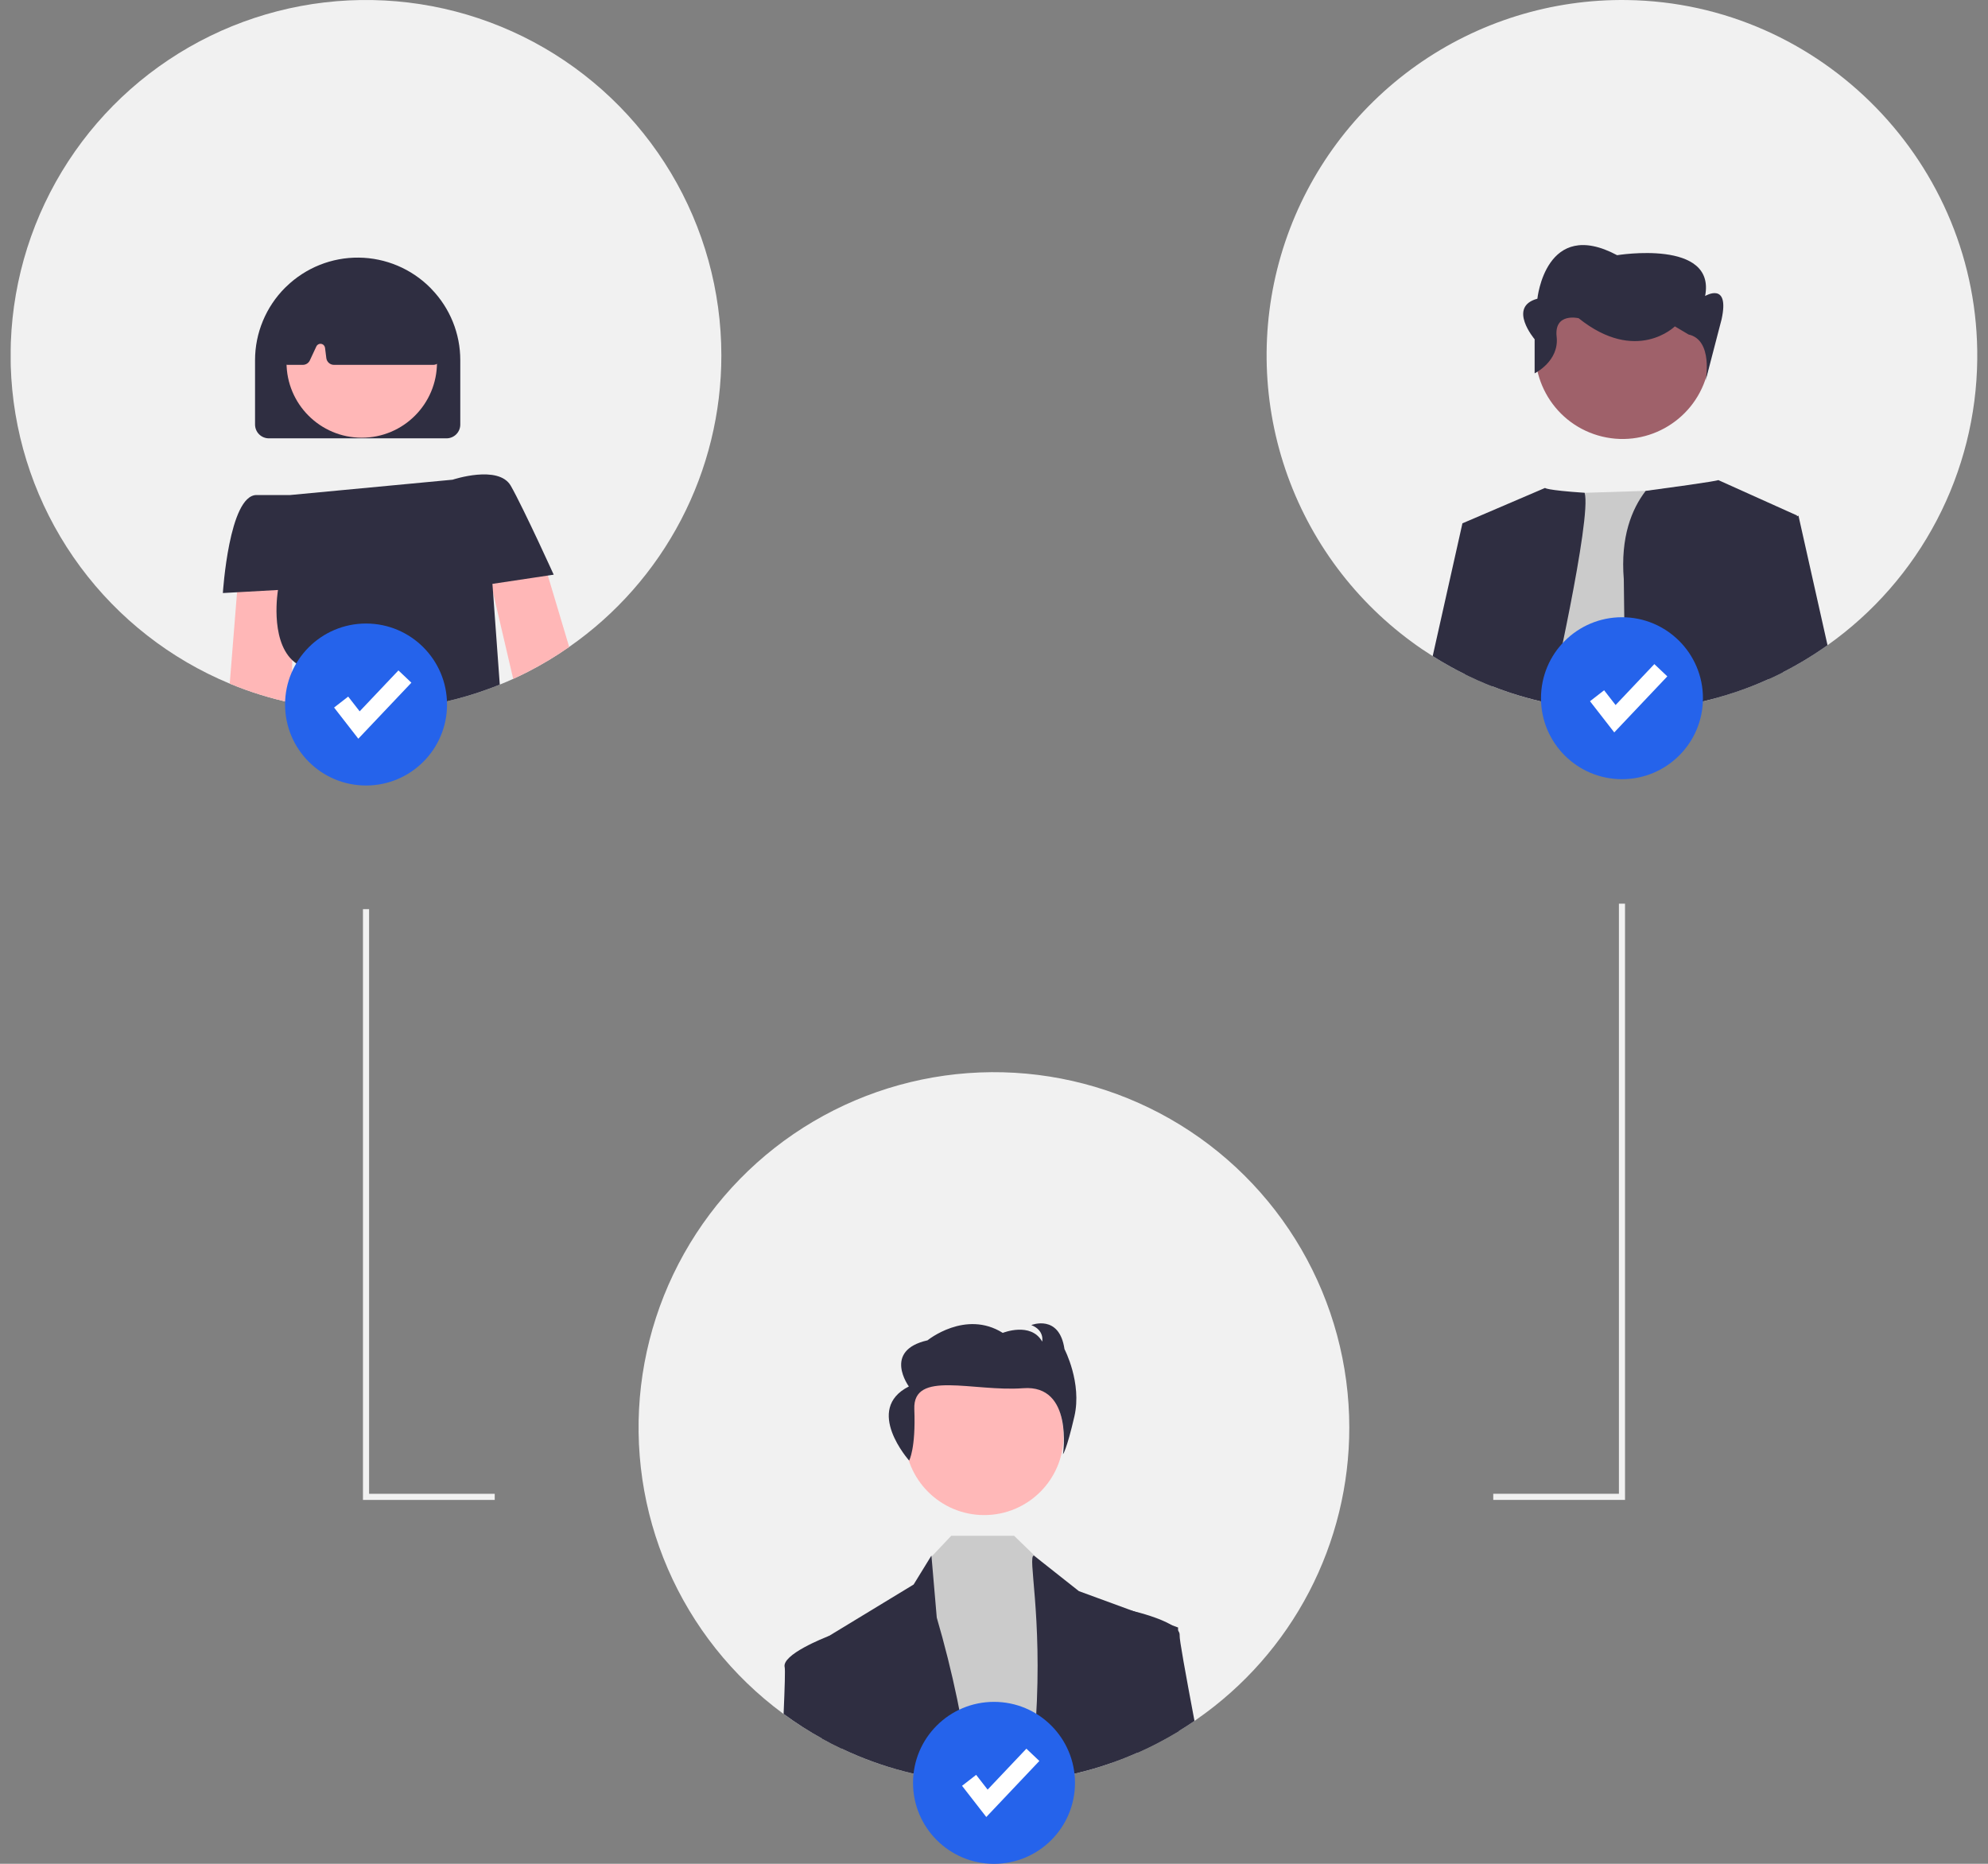 <svg width="96" height="90" viewBox="0 0 96 90" fill="none" xmlns="http://www.w3.org/2000/svg">
<rect x="0" y="0" width="96" height="90" fill="#808080" stroke="none"/>
<g clip-path="url(#clip0_3032_3927)">
<path d="M34.834 17.159C34.836 19.925 34.168 22.651 32.888 25.103C31.608 27.555 29.754 29.66 27.483 31.24C26.844 31.688 26.174 32.09 25.479 32.446C25.248 32.564 25.016 32.676 24.779 32.783C24.566 32.88 24.352 32.972 24.134 33.059C21.437 34.152 18.508 34.542 15.618 34.196C15.118 34.136 14.625 34.055 14.138 33.952C14.117 33.947 14.095 33.943 14.074 33.938C13.054 33.722 12.056 33.412 11.093 33.011C8.224 31.82 5.731 29.872 3.882 27.375C2.033 24.878 0.896 21.926 0.593 18.834C0.291 15.742 0.833 12.625 2.163 9.817C3.492 7.009 5.559 4.614 8.143 2.889C10.727 1.164 13.731 0.172 16.834 0.02C19.938 -0.131 23.024 0.562 25.764 2.027C28.504 3.492 30.795 5.674 32.392 8.339C33.99 11.004 34.833 14.052 34.834 17.159Z" fill="#F1F1F1"/>
<path d="M20.835 13.956C20.82 13.938 20.804 13.922 20.788 13.905C19.871 12.98 18.626 12.453 17.323 12.44C16.021 12.426 14.765 12.928 13.83 13.834C13.819 13.843 13.81 13.852 13.802 13.861C13.79 13.871 13.779 13.882 13.769 13.892C13.308 14.352 12.943 14.898 12.694 15.499C12.444 16.1 12.316 16.744 12.316 17.395V20.501C12.317 20.678 12.387 20.847 12.512 20.972C12.636 21.096 12.806 21.167 12.982 21.167H21.562C21.738 21.167 21.907 21.096 22.032 20.972C22.157 20.847 22.227 20.678 22.227 20.501V17.395C22.229 16.111 21.729 14.877 20.835 13.956Z" fill="#2F2E41"/>
<path d="M17.469 21.137C19.476 21.137 21.102 19.511 21.102 17.504C21.102 15.498 19.476 13.871 17.469 13.871C15.463 13.871 13.836 15.498 13.836 17.504C13.836 19.511 15.463 21.137 17.469 21.137Z" fill="#FFB7B7"/>
<path d="M21.288 17.195L20.859 14.198C20.845 14.106 20.799 14.022 20.727 13.963C20.703 13.944 20.677 13.927 20.648 13.914C18.452 12.886 16.224 12.886 14.027 13.911C13.998 13.925 13.971 13.942 13.946 13.963C13.937 13.97 13.928 13.979 13.919 13.988C13.861 14.049 13.824 14.127 13.816 14.211L13.529 17.213C13.524 17.264 13.53 17.316 13.546 17.365C13.563 17.414 13.589 17.459 13.624 17.497C13.68 17.558 13.755 17.599 13.837 17.612C13.857 17.616 13.877 17.618 13.897 17.618H14.625C14.695 17.618 14.764 17.598 14.824 17.56C14.883 17.522 14.931 17.469 14.961 17.405L15.276 16.73C15.296 16.687 15.33 16.651 15.373 16.628C15.415 16.605 15.464 16.597 15.511 16.605C15.559 16.612 15.602 16.635 15.636 16.67C15.669 16.705 15.69 16.749 15.696 16.797L15.758 17.294C15.77 17.383 15.813 17.465 15.881 17.525C15.948 17.585 16.035 17.618 16.125 17.618H20.922C20.985 17.618 21.047 17.602 21.101 17.571C21.139 17.55 21.173 17.523 21.202 17.491C21.236 17.451 21.262 17.403 21.277 17.352C21.292 17.301 21.295 17.247 21.288 17.195Z" fill="#2F2E41"/>
<path d="M26.456 27.793L27.486 31.24C26.846 31.687 26.176 32.09 25.481 32.445C25.25 32.563 25.018 32.676 24.782 32.782L23.715 28.21L23.301 26.436L25.963 26.141L26.456 27.793Z" fill="#FFB7B7"/>
<path d="M14.202 27.221L14.113 31.877L14.075 33.938C13.054 33.722 12.056 33.412 11.094 33.011L11.447 28.599L11.536 27.487L14.202 27.221Z" fill="#FFB7B7"/>
<path d="M26.453 27.793L23.779 28.194L23.812 28.633L24.134 33.059C21.437 34.151 18.507 34.542 15.618 34.195C15.118 34.136 14.624 34.054 14.137 33.951C14.356 33.031 14.546 32.202 14.312 32.04C14.242 31.99 14.175 31.936 14.112 31.877C13.022 30.837 13.424 28.489 13.424 28.489L11.447 28.599L10.762 28.637C10.762 28.637 11.058 23.904 12.389 23.904H14.016L21.856 23.164C21.856 23.164 24.075 22.424 24.667 23.46C24.977 24.003 25.53 25.154 25.988 26.127C26.402 27.012 26.738 27.75 26.738 27.75L26.453 27.793Z" fill="#2F2E41"/>
<path d="M95.481 17.348C95.454 20.058 94.784 22.722 93.527 25.122C92.27 27.523 90.462 29.591 88.25 31.157C88.212 31.184 88.172 31.212 88.132 31.24C88.091 31.27 88.048 31.299 88.005 31.327C87.756 31.499 87.503 31.663 87.245 31.82C86.881 32.042 86.508 32.25 86.128 32.446C86.116 32.452 86.103 32.458 86.091 32.463C85.872 32.576 85.651 32.682 85.428 32.783C85.421 32.786 85.415 32.789 85.407 32.792C85.356 32.816 85.301 32.841 85.248 32.863C84.835 33.046 84.413 33.213 83.984 33.361C83.619 33.49 83.248 33.605 82.872 33.708C82.103 33.92 81.319 34.077 80.527 34.178C79.852 34.265 79.172 34.311 78.492 34.317C78.436 34.318 78.379 34.318 78.323 34.318C77.952 34.318 77.582 34.307 77.217 34.283C76.897 34.262 76.581 34.234 76.267 34.196C75.783 34.138 75.306 34.061 74.835 33.96C74.814 33.958 74.794 33.953 74.773 33.949C74.757 33.946 74.739 33.941 74.723 33.938C74.249 33.839 73.784 33.718 73.326 33.579C72.896 33.449 72.473 33.302 72.059 33.138C71.952 33.096 71.847 33.055 71.742 33.011C71.48 32.901 71.221 32.787 70.967 32.665C70.893 32.631 70.821 32.595 70.748 32.56C70.502 32.44 70.26 32.314 70.023 32.181C69.738 32.023 69.457 31.856 69.182 31.682C68.834 31.463 68.494 31.233 68.164 30.989C65.233 28.835 63.062 25.807 61.964 22.339C60.867 18.872 60.899 15.146 62.056 11.698C63.214 8.251 65.437 5.26 68.404 3.158C71.372 1.055 74.931 -0.05 78.567 0.002C87.976 0.132 95.583 7.939 95.481 17.348Z" fill="#F1F1F1"/>
<path d="M74.725 33.938C74.251 33.839 73.785 33.718 73.328 33.579L74.898 23.847L76.523 23.797L79.471 23.704L80.983 23.656C80.983 23.656 82.056 28.369 82.874 33.708C82.104 33.92 81.321 34.077 80.529 34.178C79.854 34.265 79.174 34.311 78.494 34.317C78.437 34.319 78.381 34.319 78.325 34.319C77.954 34.319 77.584 34.307 77.219 34.283C76.899 34.262 76.582 34.234 76.269 34.196C75.785 34.138 75.307 34.061 74.837 33.961C74.816 33.958 74.796 33.953 74.775 33.949C74.758 33.946 74.741 33.941 74.725 33.938Z" fill="#CBCBCB"/>
<path d="M74.835 33.96C74.814 33.957 74.793 33.952 74.772 33.948C74.756 33.945 74.738 33.94 74.722 33.937C74.249 33.838 73.783 33.717 73.326 33.578C72.895 33.448 72.473 33.301 72.058 33.137C71.951 33.096 71.846 33.054 71.741 33.01C71.48 32.901 71.221 32.787 70.966 32.664C70.892 32.63 70.82 32.594 70.747 32.559L70.617 25.272L74.611 23.561C74.611 23.561 74.624 23.667 76.521 23.796C76.882 24.973 74.835 33.96 74.835 33.96Z" fill="#2F2E41"/>
<path d="M86.772 24.929L86.019 28.886L86.09 32.464C85.871 32.576 85.65 32.683 85.427 32.783C85.42 32.786 85.414 32.789 85.406 32.792C85.355 32.816 85.3 32.841 85.247 32.863C84.834 33.047 84.412 33.214 83.983 33.362C83.618 33.49 83.247 33.606 82.871 33.708C82.102 33.92 81.318 34.077 80.526 34.178C79.851 34.265 79.172 34.312 78.491 34.317L78.413 27.976C78.247 25.931 78.796 24.579 79.469 23.704C83.056 23.224 82.976 23.182 82.976 23.182L86.779 24.893L86.772 24.929Z" fill="#2F2E41"/>
<path d="M72.331 25.844L72.061 33.139C71.954 33.097 71.849 33.056 71.744 33.011C71.482 32.902 71.224 32.788 70.969 32.665C70.895 32.631 70.823 32.596 70.75 32.56C70.504 32.44 70.262 32.315 70.025 32.181C69.74 32.023 69.459 31.857 69.184 31.683L70.62 25.273L72.331 25.844Z" fill="#2F2E41"/>
<path d="M88.251 31.157C88.212 31.183 88.172 31.211 88.132 31.239C88.091 31.269 88.048 31.299 88.005 31.327C87.756 31.498 87.503 31.663 87.245 31.819C86.881 32.041 86.508 32.25 86.128 32.445C86.116 32.451 86.103 32.457 86.091 32.463C85.865 32.579 85.638 32.688 85.408 32.791L85.407 32.791L85.137 25.472L86.773 24.927L86.848 24.902L88.251 31.157Z" fill="#2F2E41"/>
<path d="M82.407 18.154C83.064 15.912 81.784 13.563 79.548 12.907C77.311 12.251 74.965 13.537 74.308 15.78C73.65 18.022 74.93 20.371 77.167 21.027C79.403 21.683 81.749 20.397 82.407 18.154Z" fill="#9F616A"/>
<path d="M74.107 18.028V16.382C74.107 16.382 72.779 14.818 74.24 14.424C74.24 14.424 74.638 10.484 78.091 12.323C78.091 12.323 82.871 11.535 82.34 14.293C82.34 14.293 83.535 13.573 83.137 15.411L82.367 18.372C82.367 18.372 82.739 16.416 81.543 16.154L80.879 15.76C80.879 15.76 79.02 17.598 76.232 15.366C76.232 15.366 75.037 15.08 75.17 16.262C75.302 17.444 74.107 18.028 74.107 18.028Z" fill="#2F2E41"/>
<path d="M65.157 68.933C65.159 71.699 64.492 74.424 63.212 76.876C61.932 79.328 60.077 81.434 57.806 83.013C57.765 83.043 57.722 83.073 57.679 83.101C57.431 83.272 57.177 83.437 56.919 83.593C56.555 83.815 56.183 84.024 55.802 84.219C55.571 84.337 55.339 84.45 55.102 84.556C55.043 84.583 54.983 84.611 54.922 84.636C54.509 84.82 54.088 84.987 53.659 85.135C52.538 85.528 51.38 85.801 50.202 85.951C49.471 86.045 48.735 86.092 47.998 86.092C47.626 86.092 47.257 86.08 46.891 86.056C46.572 86.036 46.255 86.007 45.941 85.969C45.437 85.908 44.939 85.827 44.447 85.722C44.431 85.719 44.413 85.715 44.397 85.712C43.377 85.496 42.379 85.185 41.416 84.784C41.155 84.675 40.896 84.561 40.641 84.438C40.32 84.287 40.006 84.126 39.698 83.954C37.049 82.491 34.834 80.353 33.279 77.758C31.723 75.163 30.881 72.202 30.838 69.177C30.795 66.151 31.553 63.168 33.035 60.53C34.517 57.892 36.67 55.692 39.276 54.154C41.882 52.617 44.849 51.795 47.874 51.774C50.9 51.752 53.878 52.531 56.506 54.032C59.133 55.532 61.318 57.701 62.837 60.318C64.356 62.935 65.157 65.907 65.157 68.933Z" fill="#F1F1F1"/>
<path d="M47.527 73.161C49.643 73.161 51.359 71.446 51.359 69.33C51.359 67.213 49.643 65.498 47.527 65.498C45.411 65.498 43.695 67.213 43.695 69.33C43.695 71.446 45.411 73.161 47.527 73.161Z" fill="#FFB8B8"/>
<path d="M45.943 85.969C45.439 85.908 44.94 85.827 44.449 85.722L44.915 75.237L44.982 75.168L45.936 74.16H48.97L50.09 75.244L50.184 75.338L52.579 77.632L53.66 85.135C52.54 85.528 51.381 85.801 50.203 85.951C49.472 86.045 48.736 86.092 47.999 86.092C47.628 86.092 47.258 86.08 46.893 86.056C46.573 86.035 46.257 86.007 45.943 85.969Z" fill="#CBCBCB"/>
<path d="M40.644 84.438C40.323 84.287 40.008 84.126 39.7 83.954C39.669 81.114 39.648 79.228 39.648 79.228L40.009 79.008C40.014 79.005 40.018 79.003 40.023 79.002L44.119 76.514L44.978 75.117L44.983 75.168L45.236 78.111C45.997 80.712 46.552 83.368 46.894 86.056C46.574 86.035 46.258 86.007 45.944 85.969C45.44 85.908 44.941 85.827 44.45 85.722C44.434 85.719 44.416 85.715 44.4 85.712C43.38 85.496 42.382 85.185 41.419 84.784C41.157 84.675 40.898 84.561 40.644 84.438Z" fill="#2F2E41"/>
<path d="M53.66 85.135C52.539 85.528 51.38 85.801 50.203 85.951C50.039 84.996 49.979 84.027 50.024 83.059C50.343 77.951 49.606 75.117 49.926 75.117L50.089 75.244L52.099 76.833L54.745 77.803H54.747L56.568 78.471L56.889 78.589V78.741C56.89 79.268 56.893 81.111 56.92 83.593C56.556 83.815 56.184 84.024 55.803 84.219C55.572 84.337 55.34 84.45 55.103 84.556C55.044 84.583 54.983 84.611 54.923 84.636C54.51 84.82 54.089 84.987 53.66 85.135Z" fill="#2F2E41"/>
<path d="M43.902 70.528C43.902 70.528 44.228 69.956 44.152 68.046C44.076 66.136 46.985 67.216 49.415 67.034C51.845 66.852 51.331 70.223 51.331 70.223C51.331 70.223 51.506 70.023 51.882 68.396C52.257 66.769 51.404 65.148 51.404 65.148C51.154 63.438 49.801 63.986 49.801 63.986C50.452 64.24 50.327 64.782 50.327 64.782C49.776 63.815 48.423 64.363 48.423 64.363C46.619 63.231 44.79 64.722 44.79 64.722C42.61 65.216 43.889 66.95 43.889 66.95C41.697 68.057 43.902 70.528 43.902 70.528Z" fill="#2F2E41"/>
<path d="M37.84 82.762C37.896 81.462 37.921 80.623 37.892 80.506C37.739 79.897 39.819 79.08 40.008 79.008C40.013 79.006 40.017 79.004 40.022 79.002L40.445 79.228L40.643 84.438C40.322 84.287 40.008 84.126 39.699 83.954C39.054 83.598 38.433 83.199 37.84 82.762Z" fill="#2F2E41"/>
<path d="M56.92 83.593C56.557 83.815 56.184 84.023 55.804 84.218C55.573 84.337 55.341 84.449 55.104 84.556C55.045 84.582 54.984 84.61 54.923 84.636L54.258 78.063L54.647 77.779C54.647 77.779 54.682 77.788 54.746 77.803H54.747C55.059 77.88 56.018 78.134 56.568 78.47C56.691 78.54 56.8 78.632 56.889 78.741C56.944 78.806 56.971 78.89 56.965 78.975C56.947 79.146 57.243 80.773 57.681 83.1C57.432 83.272 57.179 83.436 56.92 83.593Z" fill="#2F2E41"/>
<path d="M23.89 72.429H17.527V43.902H17.823V72.133H23.89V72.429Z" fill="#F1F1F1"/>
<path d="M78.472 72.428H72.109V72.132H78.177V43.637H78.472V72.428Z" fill="#F1F1F1"/>
<path d="M78.325 37.626C80.484 37.626 82.235 35.875 82.235 33.715C82.235 31.555 80.484 29.805 78.325 29.805C76.165 29.805 74.414 31.555 74.414 33.715C74.414 35.875 76.165 37.626 78.325 37.626Z" fill="#2563EB"/>
<path d="M77.952 35.367L76.781 33.861L77.462 33.332L78.016 34.045L79.888 32.068L80.514 32.661L77.952 35.367Z" fill="white"/>
<path d="M17.676 37.931C19.836 37.931 21.587 36.18 21.587 34.02C21.587 31.86 19.836 30.109 17.676 30.109C15.516 30.109 13.766 31.86 13.766 34.02C13.766 36.18 15.516 37.931 17.676 37.931Z" fill="#2563EB"/>
<path d="M17.303 35.671L16.133 34.166L16.814 33.637L17.368 34.349L19.24 32.373L19.866 32.966L17.303 35.671Z" fill="white"/>
<path d="M48 90.001C50.16 90.001 51.911 88.25 51.911 86.09C51.911 83.93 50.16 82.18 48 82.18C45.841 82.18 44.09 83.93 44.09 86.09C44.09 88.25 45.841 90.001 48 90.001Z" fill="#2563EB"/>
<path d="M47.628 87.74L46.457 86.234L47.138 85.705L47.692 86.418L49.564 84.441L50.19 85.034L47.628 87.74Z" fill="white"/>
</g>
<defs>
<clipPath id="clip0_3032_3927">
<rect width="94.967" height="90" fill="white" transform="translate(0.516)"/>
</clipPath>
</defs>
</svg>
